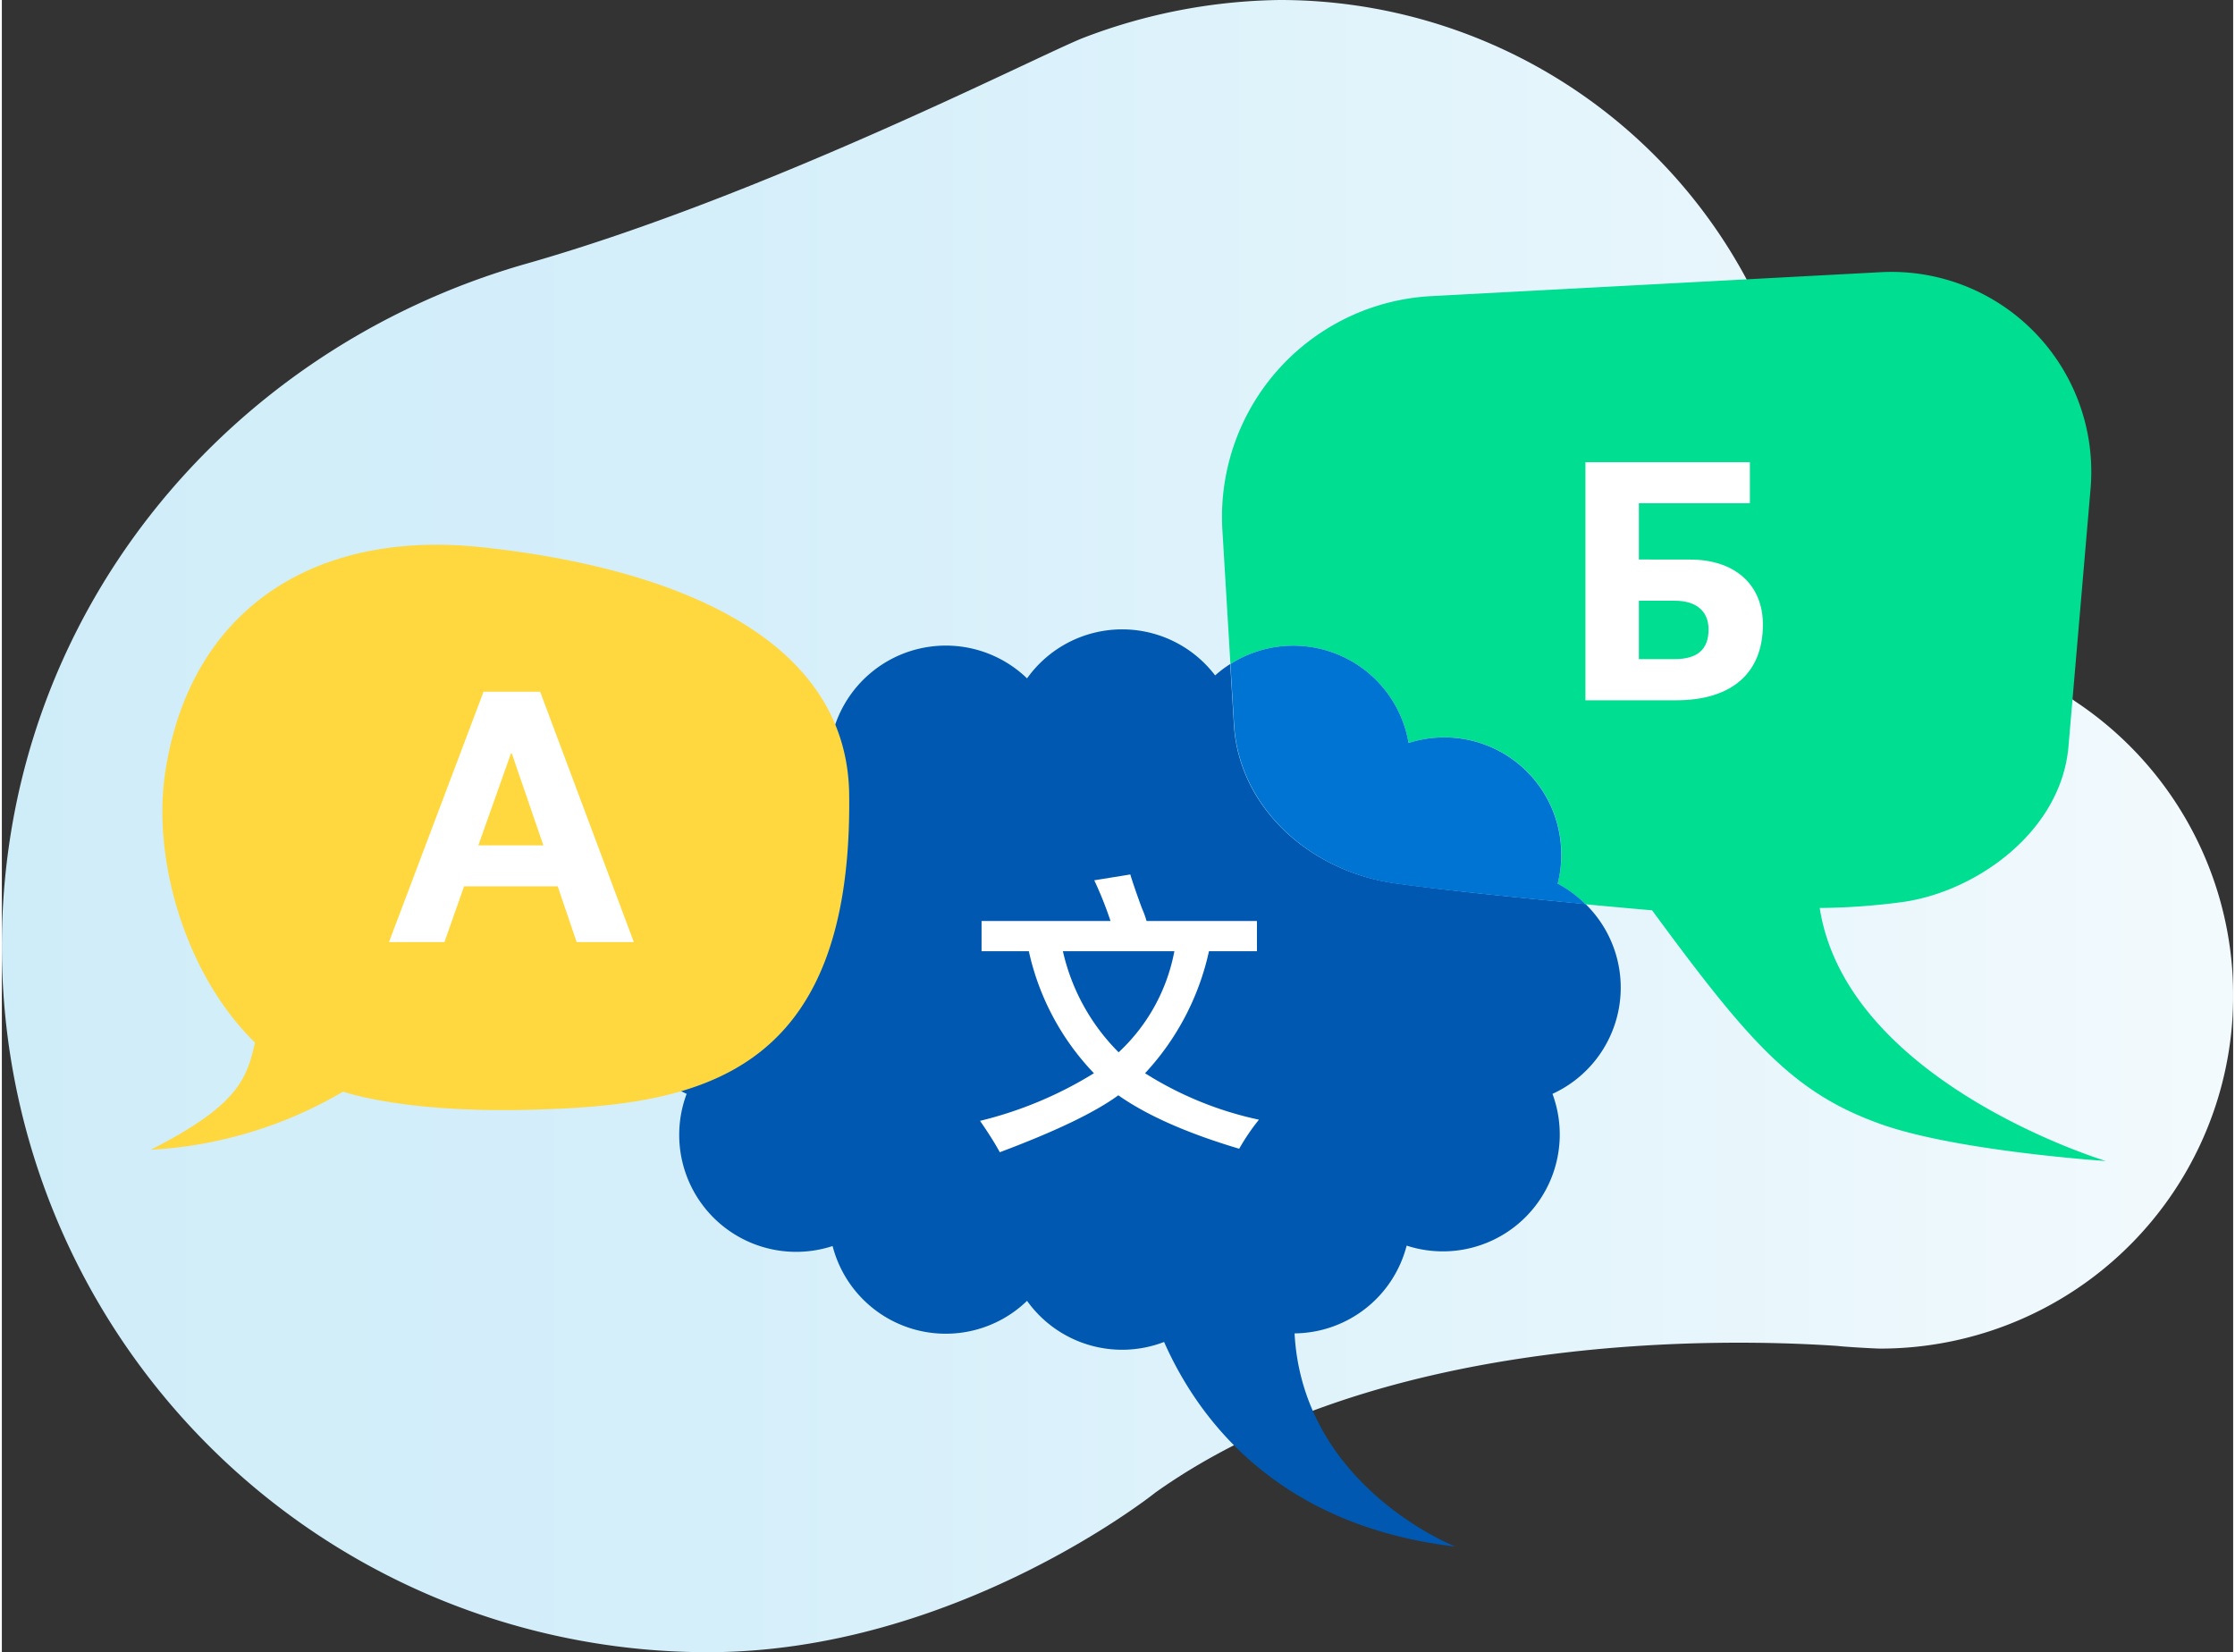 <svg xmlns="http://www.w3.org/2000/svg" width="280" height="207" viewBox="0 0 325.64 241.14">
  <rect x="0" y="0" width="325.64" height="241.14" fill="#333333" stroke="none"/>
  <defs>
    <style>
      .cls-1 {
    fill: url(#linear-gradient);
  }

  .cls-2 {
    fill: #0058b0;
  }

  .cls-3 {
    fill: #00de91;
  }

  .cls-4 {
    fill: #0074d3;
  }

  .cls-5 {
    fill: #fff;
  }

  .cls-6 {
    fill: #ffd840;
  }
    </style>
    <linearGradient
      id="linear-gradient"
      x1="34.7"
      y1="203.98"
      x2="360.34"
      y2="203.98"
      gradientUnits="userSpaceOnUse"
    >
      <stop offset="0" stop-color="#cfedf9" />
      <stop offset="0.33" stop-color="#d5effa" />
      <stop offset="0.78" stop-color="#e8f6fc" />
      <stop offset="1" stop-color="#f3fafd" />
    </linearGradient>
  </defs>
  <path
    class="cls-1"
    d="M337.25,185.75c-29.27-21.59-45.84-57.4-45.84-57.4a77.28,77.28,0,0,0-70.19-44.94A82.76,82.76,0,0,0,192.36,89C185,92,146,112,111.24,121.9,67.13,134.47,34.7,173.75,34.7,221.5A103,103,0,0,0,137.75,324.55c36.25,0,65.34-23.33,65.34-23.33,33.58-23.81,84.17-22.42,99.5-21.37,1.32.16,5.67.39,6.23.39a51.52,51.52,0,0,0,28.43-94.49Z"
    transform="translate(-34.7 -83.41)"
  />
  <g>
    <path
      class="cls-2"
      d="M214.51,189.22l-.54-8.89a16.06,16.06,0,0,0-2.2,1.66,17.05,17.05,0,0,0-27.45.43,17.07,17.07,0,0,0-28.68,9.43,17.06,17.06,0,0,0-22.29,16.25,17.33,17.33,0,0,0,.54,4.29,17.07,17.07,0,0,0,.75,30.67,17.07,17.07,0,0,0,21.3,22.21,17.06,17.06,0,0,0,28.38,8,17.05,17.05,0,0,0,20,6c4.76,10.79,16.16,26.78,42.5,29.86,0,0-22.25-8.7-23.46-31.11a17.06,17.06,0,0,0,16.36-12.81A17.06,17.06,0,0,0,261,243.06a17.05,17.05,0,0,0,4.81-27.72c-8.49-.79-20.52-2-27.61-3C225.65,210.66,215.25,201.29,214.51,189.22Z"
      transform="translate(-34.7 -83.41)"
    />
    <path
      class="cls-3"
      d="M300,215.93a96.52,96.52,0,0,0,12.25-.89c10.67-1.56,23-10.28,24.06-22.71l3.22-37.57A29.17,29.17,0,0,0,309,123.13l-65.68,3.5a32.26,32.26,0,0,0-30.49,34.17L214,180.33a17.06,17.06,0,0,1,26,11.52,17.07,17.07,0,0,1,21.75,20.54,17.16,17.16,0,0,1,4.06,3c5.65.53,9.73.88,9.73.88,14.18,19.29,20.56,26.59,33.22,31.15,11.07,4,33,5.44,33,5.44S304,241.48,300,215.93Z"
      transform="translate(-34.7 -83.41)"
    />
    <path
      class="cls-4"
      d="M262.28,208.1A17.07,17.07,0,0,0,240,191.85a17.06,17.06,0,0,0-26-11.52l.54,8.89c.74,12.07,11.14,21.44,23.67,23.16,7.09,1,19.12,2.17,27.61,3a17.16,17.16,0,0,0-4.06-3A16.87,16.87,0,0,0,262.28,208.1Z"
      transform="translate(-34.7 -83.41)"
    />
  </g>
  <path
    class="cls-5"
    d="M177.68,222.24v-4.41H196.5a53.64,53.64,0,0,0-2.37-5.94l5.26-.85q.51,1.71,1.69,4.92a13.37,13.37,0,0,1,.68,1.87h16.11v4.41h-7a38.1,38.1,0,0,1-9.33,17.81,51,51,0,0,0,16.62,6.78,31.7,31.7,0,0,0-2.88,4.24q-11.37-3.39-17.64-7.8-5.08,3.73-17.3,8.31-1-1.86-2.88-4.58a57.28,57.28,0,0,0,16.62-6.95,37.28,37.28,0,0,1-9.5-17.81Zm20,14.76a26.92,26.92,0,0,0,8.14-14.76H189.55A30.29,30.29,0,0,0,197.69,237Z"
    transform="translate(-34.7 -83.41)"
  />
  <path
    class="cls-5"
    d="M281.1,165.08c6.55,0,10.61,3.69,10.61,9.49,0,7.09-4.55,11.05-12.7,11.05h-13.2V150.86h24v6H273.61v8.21Zm-2.27,14.53c3.34,0,4.95-1.43,4.95-4.33,0-2.67-1.79-4.19-4.91-4.19h-5.26v8.52Z"
    transform="translate(-34.7 -83.41)"
  />
  <path
    class="cls-6"
    d="M104.68,163.27c-24.3-2.59-42.45,9-46.11,32.69-2,12.78,2.89,29.69,13.08,39.62-1.23,5.34-2.5,9.17-15.23,15.64a62,62,0,0,0,28.09-8.49s8.51,3.11,27,2.66c24.43-.6,47.36-4.43,46.85-46C158.11,176.65,133.18,166.31,104.68,163.27Z"
    transform="translate(-34.7 -83.41)"
  />
  <path
    class="cls-5"
    d="M113.26,184.37l13.67,36.54h-8.34l-2.77-8.14H102.16l-2.87,8.14H91.2L105,184.37Zm.47,22.42-4.61-13.42H109l-4.76,13.42Z"
    transform="translate(-34.7 -83.41)"
  />
</svg>
